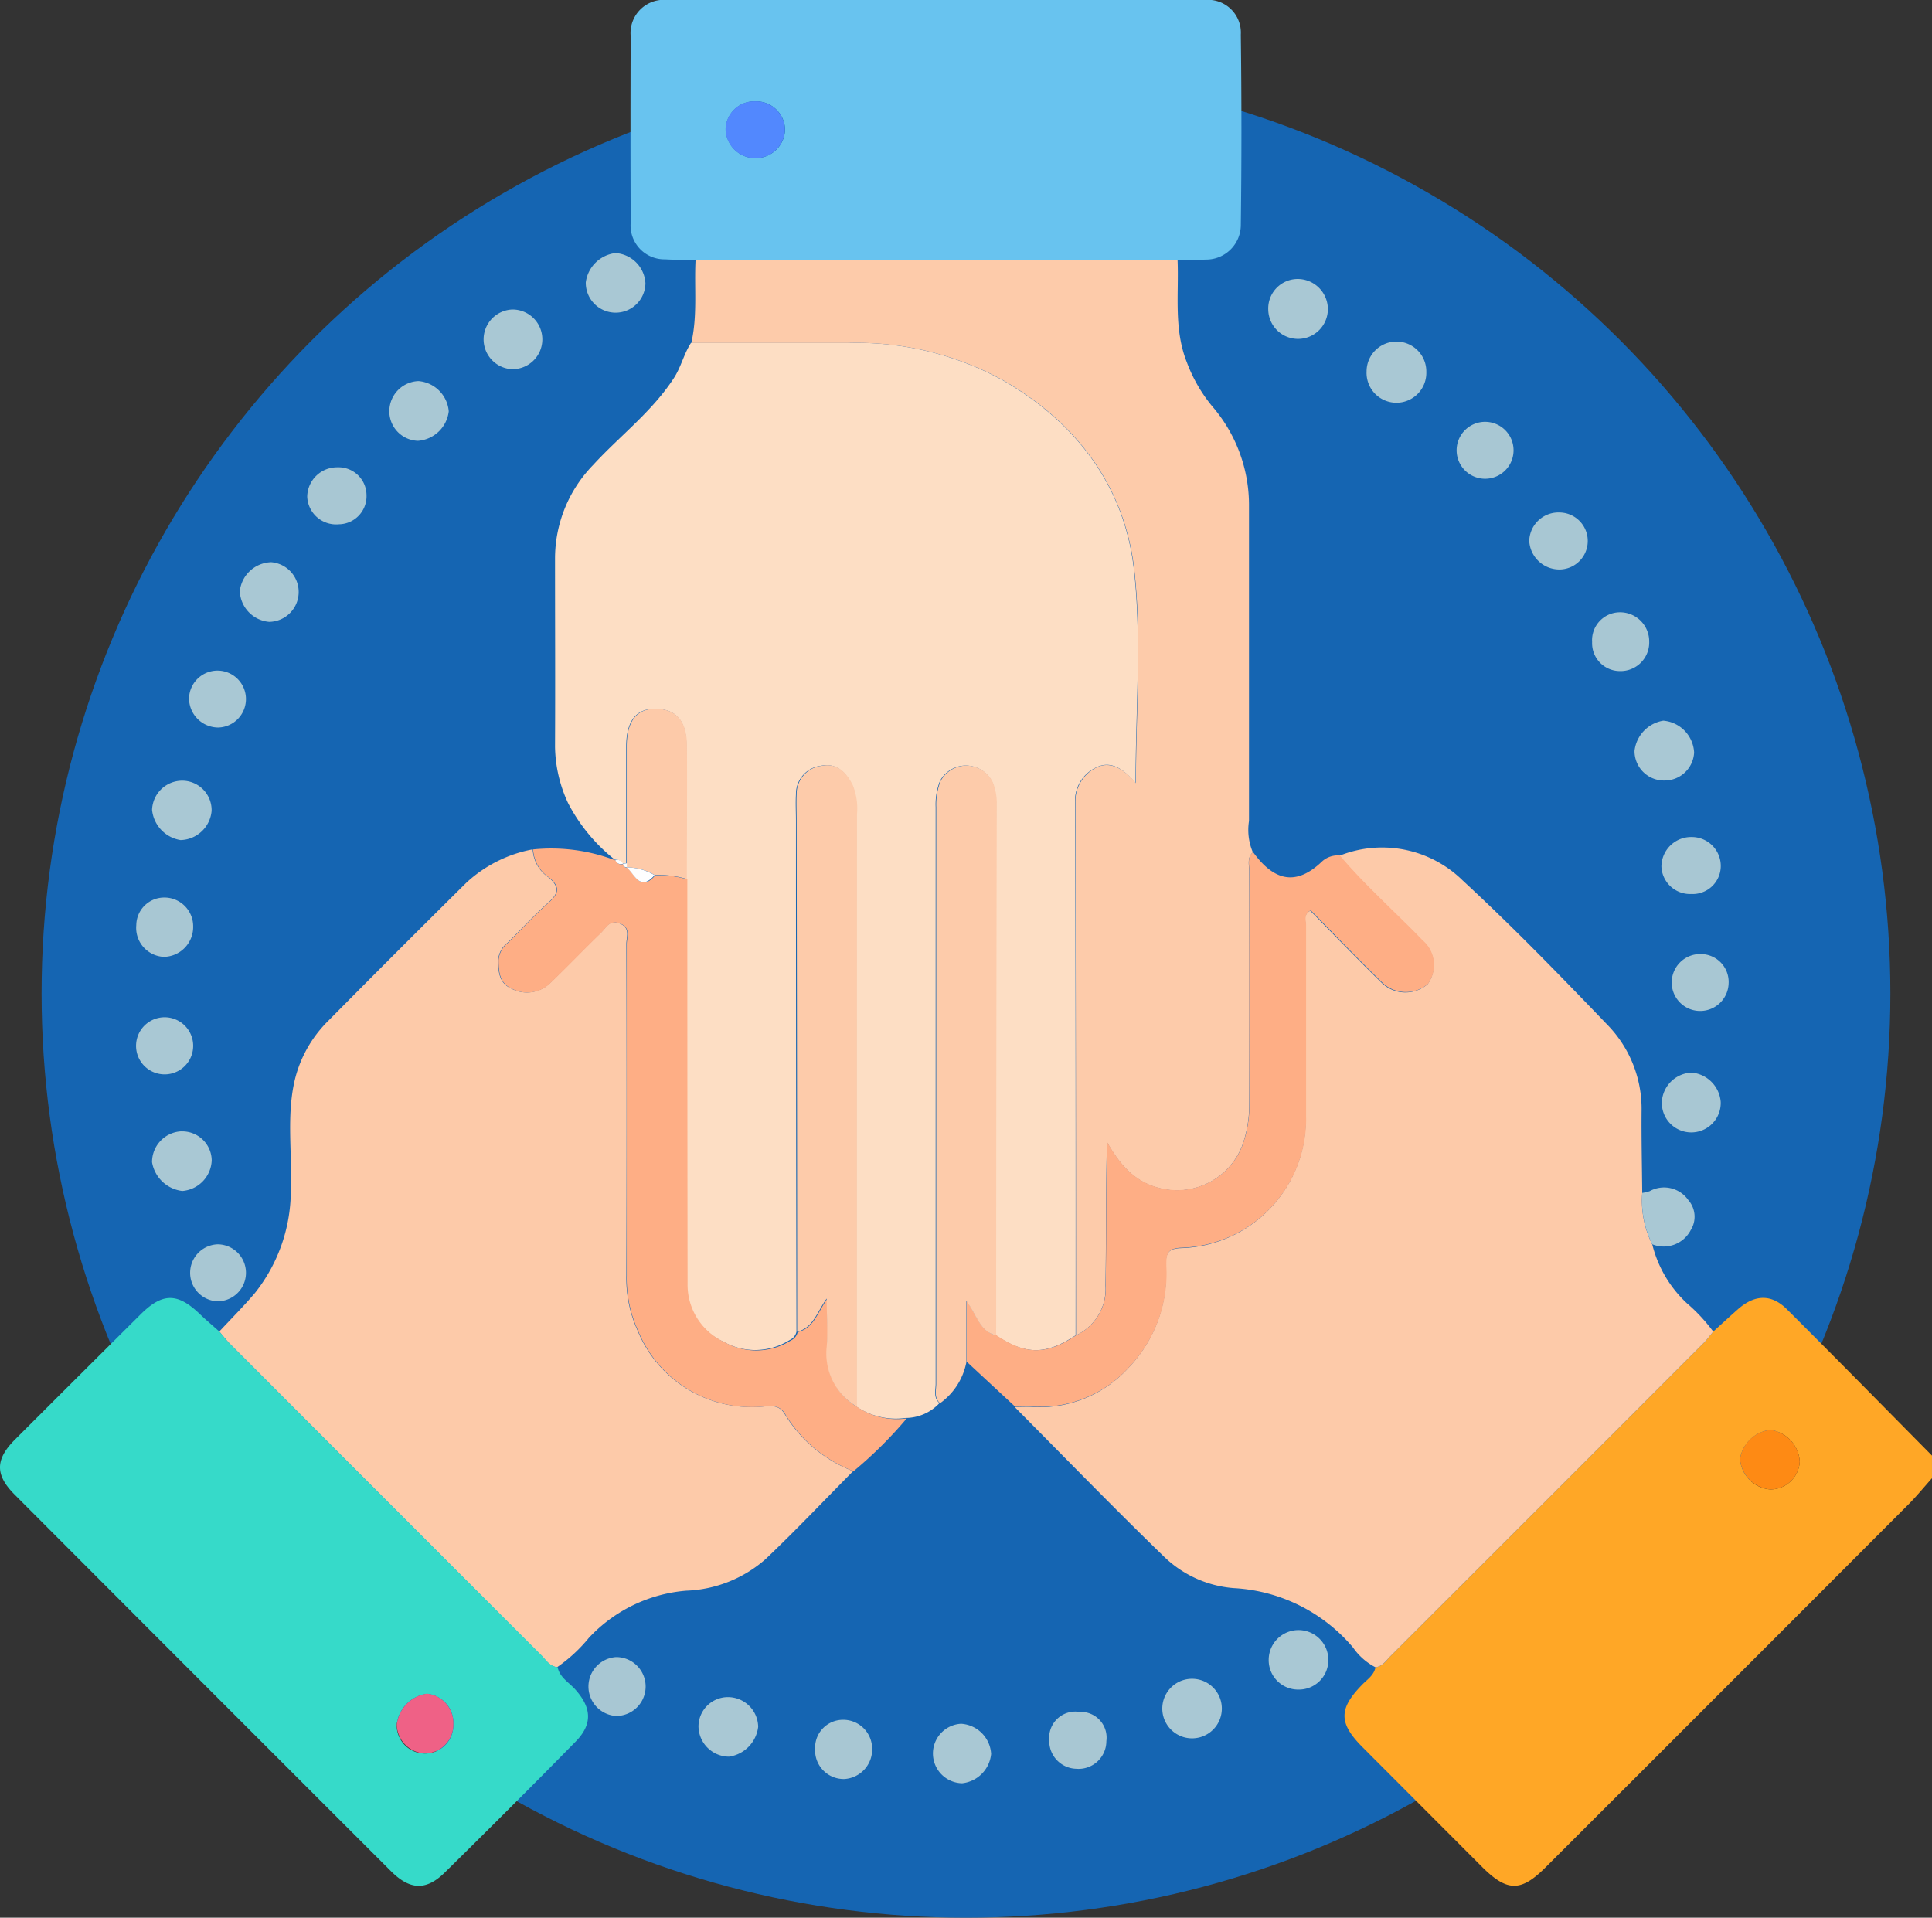 <svg xmlns="http://www.w3.org/2000/svg" width="157.487" height="156.33" viewBox="0 0 157.487 156.33">
  <rect x="0" y="0" width="157.487" height="156.33" fill="#333333" stroke="none"/>
  <g id="Grupo_94273" data-name="Grupo 94273" transform="translate(-469 -6615.8)">
    <circle id="Elipse_7650" data-name="Elipse 7650" cx="75.352" cy="75.352" r="75.352" transform="translate(472.39 6621.426)" fill="#1565b2"/>
    <path id="Trazado_185491" data-name="Trazado 185491" d="M299.609,267.66c.678-.616,1.343-1.232,2.033-1.84,1.359-1.183,2.694-1.232,3.95,0,3.975,3.959,7.9,7.962,11.847,11.95v1.844c-.608.682-1.191,1.392-1.836,2.053q-14.812,14.84-29.652,29.66c-2.012,2.016-3.129,2.012-5.162,0l-9.777-9.794c-1.942-1.951-1.942-3.117-.037-5.071.411-.431.977-.772,1.1-1.437.575-.057.854-.538,1.207-.887q12.783-12.767,25.546-25.546C299.113,268.3,299.351,267.972,299.609,267.66Zm7.051,10.582a2.77,2.77,0,0,0-2.406-2.566,2.848,2.848,0,0,0-2.464,2.365,2.685,2.685,0,0,0,2.464,2.488A2.4,2.4,0,0,0,306.66,278.242Z" transform="translate(309.047 6456.688)" fill="#ffa726"/>
    <path id="Trazado_185492" data-name="Trazado 185492" d="M117.749,117.5a14.245,14.245,0,0,1-3.86-4.657,11.259,11.259,0,0,1-1.059-4.583c.025-5.125,0-10.245,0-15.37a10.935,10.935,0,0,1,3.109-7.605c2.172-2.369,4.784-4.328,6.57-7.067.6-.92.821-1.979,1.4-2.874h12.73a24.761,24.761,0,0,1,12.779,3.088c5.971,3.474,9.855,8.656,10.607,15.448.624,5.638.127,11.4.127,17.345-.953-1.133-1.971-1.868-3.182-1.294a3,3,0,0,0-1.745,2.994q.057,21.657.041,43.314c-2.431,1.61-4.078,1.61-6.509,0q0-21.731.033-43.462a4.517,4.517,0,0,0-.329-1.643,2.387,2.387,0,0,0-4.267-.053,5.285,5.285,0,0,0-.337,2.1v46.993c0,.538-.2,1.142.312,1.589a3.806,3.806,0,0,1-2.76,1.211,5.778,5.778,0,0,1-4.02-.924V113.78a5.135,5.135,0,0,0-.345-2.406c-.513-1-1.232-1.815-2.521-1.569a2.308,2.308,0,0,0-2.053,2.324c-.041.719,0,1.437,0,2.152q0,20.832.041,41.659a.961.961,0,0,1-.554.682,5.285,5.285,0,0,1-5.4.14,5.134,5.134,0,0,1-3.018-4.776q-.025-16.475-.021-32.95c0-3.634.041-7.272.021-10.911,0-2.053-.94-3.01-2.69-2.957-1.462.041-2.213,1.072-2.217,3.055v9.531l-.333.029h0a.575.575,0,0,0-.624-.316Z" transform="translate(401.413 6568.416)" fill="#fddec4"/>
    <path id="Trazado_185493" data-name="Trazado 185493" d="M261.023,214.981c-.259.312-.5.645-.784.932q-12.767,12.783-25.546,25.546c-.353.349-.632.821-1.207.887a5,5,0,0,1-1.819-1.6,13.669,13.669,0,0,0-9.716-4.85,9.186,9.186,0,0,1-5.749-2.616c-4.106-3.979-8.09-8.09-12.122-12.147.513,0,1.027-.045,1.536,0A9.759,9.759,0,0,0,213.295,218a11.036,11.036,0,0,0,3.109-8.352c0-.842,0-1.413,1.17-1.466a10.48,10.48,0,0,0,10.221-10.812V181.843c0-.357-.23-.821.378-1.17,1.922,1.951,3.835,3.946,5.815,5.872a2.773,2.773,0,0,0,3.753.115,2.641,2.641,0,0,0-.448-3.548c-2.23-2.32-4.665-4.447-6.751-6.915a9.362,9.362,0,0,1,10.069,2.024c4.049,3.737,7.892,7.7,11.716,11.683a9.81,9.81,0,0,1,2.854,7.051c-.021,2.246.033,4.492.053,6.739a7.958,7.958,0,0,0,.821,4.193,9.753,9.753,0,0,0,2.809,4.776A14.121,14.121,0,0,1,261.023,214.981Z" transform="translate(347.633 6509.367)" fill="#fdcaa9"/>
    <path id="Trazado_185494" data-name="Trazado 185494" d="M46.19,215.176c.973-1.047,1.983-2.053,2.911-3.15a13.431,13.431,0,0,0,2.916-8.529c.115-2.907-.349-5.839.3-8.722a10.093,10.093,0,0,1,2.718-4.891q5.618-5.679,11.3-11.3a10.9,10.9,0,0,1,5.4-2.71,2.915,2.915,0,0,0,1.318,2.3c.932.821.747,1.339-.066,2.053-1.142,1.022-2.185,2.156-3.285,3.244a1.955,1.955,0,0,0-.784,1.425c0,.965.078,1.885,1.088,2.332a2.682,2.682,0,0,0,3.137-.46c1.4-1.343,2.743-2.755,4.147-4.106.411-.386.657-1.064,1.495-.76.953.345.579,1.1.583,1.688q.037,13.514,0,27.032a10.319,10.319,0,0,0,.908,4.46,10.02,10.02,0,0,0,9.822,6.238c.76,0,1.643-.353,2.2.616a11.235,11.235,0,0,0,5.556,4.624c-2.378,2.4-4.7,4.858-7.149,7.182a10.361,10.361,0,0,1-6.447,2.562,12.208,12.208,0,0,0-7.95,3.852,12.585,12.585,0,0,1-2.579,2.382c-.632-.057-.932-.587-1.318-.973Q59.753,228.9,47.085,216.211C46.761,215.891,46.486,215.521,46.19,215.176Z" transform="translate(440.688 6509.167)" fill="#fdcaa9"/>
    <path id="Trazado_185495" data-name="Trazado 185495" d="M171.24,146.539q0-21.657-.041-43.314a3.053,3.053,0,0,1,1.745-2.994c1.15-.53,2.23.16,3.182,1.294,0-5.942.5-11.707-.127-17.345-.756-6.771-4.636-11.974-10.611-15.448a24.78,24.78,0,0,0-12.779-3.088H139.88c.517-2.234.23-4.517.349-6.763h39.29c.115,2.792-.324,5.626.76,8.344a12.508,12.508,0,0,0,2.053,3.564,12.319,12.319,0,0,1,3.01,8.159v25.665a4.659,4.659,0,0,0,.316,2.554c-.505.452-.292,1.055-.3,1.593V127.8a9.715,9.715,0,0,1-.575,3.285,5.707,5.707,0,0,1-6.5,3.511c-2.217-.46-3.458-1.942-4.517-3.794-.107,3.917-.053,7.8-.127,11.65A4.168,4.168,0,0,1,171.24,146.539Z" transform="translate(385.47 6578.117)" fill="#fdcbaa"/>
    <path id="Trazado_185496" data-name="Trazado 185496" d="M172.389,28.449H133.1c-.821,0-1.643,0-2.464-.049a2.759,2.759,0,0,1-2.809-2.994q-.033-7.605,0-15.194a2.707,2.707,0,0,1,2.981-2.952H174.6a2.678,2.678,0,0,1,2.961,2.825q.1,7.753,0,15.518a2.827,2.827,0,0,1-2.874,2.817C173.925,28.457,173.157,28.437,172.389,28.449ZM137.932,15.522a2.332,2.332,0,0,0-2.361,2.267,2.427,2.427,0,0,0,2.488,2.365,2.4,2.4,0,0,0,2.353-2.324,2.357,2.357,0,0,0-2.48-2.308Z" transform="translate(392.584 6608.54)" fill="#68c3ef"/>
    <path id="Trazado_185497" data-name="Trazado 185497" d="M20.531,267.665c.3.345.571.715.9,1.035q12.668,12.685,25.361,25.357c.386.386.686.916,1.318.973.164.821.9,1.232,1.4,1.774,1.388,1.528,1.47,2.874.049,4.312Q44.27,306.5,38.907,311.772c-1.528,1.5-2.85,1.421-4.394-.123Q19.176,296.328,3.859,280.974c-1.614-1.614-1.6-2.874,0-4.484q5.1-5.1,10.233-10.2c1.8-1.8,3.026-1.8,4.846-.053C19.451,266.733,20,267.189,20.531,267.665Zm19.078,32a2.364,2.364,0,0,0-2.156-2.464,2.854,2.854,0,0,0-2.464,2.542,2.311,2.311,0,1,0,4.62-.078Z" transform="translate(466.346 6456.678)" fill="#36dac9"/>
    <path id="Trazado_185498" data-name="Trazado 185498" d="M130.564,226.418a11.182,11.182,0,0,1-5.556-4.624c-.538-.969-1.437-.62-2.2-.616a10.02,10.02,0,0,1-9.822-6.238,10.319,10.319,0,0,1-.908-4.46q0-13.518,0-27.032c0-.587.37-1.343-.583-1.688-.821-.3-1.1.374-1.495.76-1.4,1.351-2.743,2.764-4.147,4.106a2.676,2.676,0,0,1-3.137.46c-1.01-.448-1.084-1.367-1.088-2.332a1.973,1.973,0,0,1,.784-1.425c1.088-1.088,2.131-2.222,3.285-3.244.821-.731,1-1.269.066-2.053a2.915,2.915,0,0,1-1.318-2.3,14.612,14.612,0,0,1,6.726.9V176.6a.468.468,0,0,0,.624.316h0c0,.214.136.287.32.308h0c.661.558,1.08,2,2.279.628a7.956,7.956,0,0,1,2.62.32q0,16.479.021,32.95a5.134,5.134,0,0,0,3.018,4.776,5.285,5.285,0,0,0,5.4-.14.961.961,0,0,0,.554-.682c1.314-.3,1.614-1.6,2.41-2.7,0,1.486.082,2.714,0,3.926a5.082,5.082,0,0,0,2.464,4.887,5.778,5.778,0,0,0,4.02.924A34.281,34.281,0,0,1,130.564,226.418Z" transform="translate(408.013 6509.313)" fill="#feae85"/>
    <path id="Trazado_185499" data-name="Trazado 185499" d="M203.461,215.813a4.191,4.191,0,0,0,2.415-4.106c.074-3.864.021-7.732.127-11.65,1.051,1.852,2.291,3.334,4.517,3.794a5.707,5.707,0,0,0,6.5-3.511,9.715,9.715,0,0,0,.575-3.285q-.037-9.523,0-19.041c0-.538-.209-1.142.3-1.593,1.643,2.267,3.441,2.874,5.659.727a1.942,1.942,0,0,1,1.408-.456c2.086,2.464,4.517,4.6,6.751,6.915a2.641,2.641,0,0,1,.448,3.548,2.773,2.773,0,0,1-3.753-.115c-1.979-1.926-3.893-3.922-5.815-5.872-.608.357-.374.821-.378,1.17v15.522a10.478,10.478,0,0,1-10.221,10.812c-1.162.053-1.17.624-1.17,1.466a11.051,11.051,0,0,1-3.109,8.352,9.772,9.772,0,0,1-7.679,3.137c-.509-.029-1.022,0-1.536,0l-3.95-3.667v-4.952c.875,1.187,1.092,2.513,2.427,2.8C199.383,217.422,201.03,217.422,203.461,215.813Z" transform="translate(353.25 6508.843)" fill="#feae85"/>
    <path id="Trazado_185500" data-name="Trazado 185500" d="M193.337,205.68c-1.335-.292-1.552-1.618-2.427-2.8v4.981a5.365,5.365,0,0,1-2.144,3.351c-.513-.448-.312-1.051-.312-1.589V162.625a5.285,5.285,0,0,1,.337-2.1,2.387,2.387,0,0,1,4.267.053,4.517,4.517,0,0,1,.329,1.643Q193.341,183.949,193.337,205.68Z" transform="translate(356.865 6518.976)" fill="#fdcbaa"/>
    <path id="Trazado_185501" data-name="Trazado 185501" d="M123.8,59.968a2.431,2.431,0,1,1-4.862-.082,2.772,2.772,0,0,1,2.415-2.386A2.608,2.608,0,0,1,123.8,59.968Z" transform="translate(397.812 6578.93)" fill="#a9c8d4"/>
    <path id="Trazado_185502" data-name="Trazado 185502" d="M278.8,77.538a2.437,2.437,0,1,1-4.87-.033,2.435,2.435,0,1,1,4.87,0Z" transform="translate(306.467 6568.575)" fill="#a9c8d4"/>
    <path id="Trazado_185503" data-name="Trazado 185503" d="M141.309,346.634a2.4,2.4,0,0,1,2.4-2.464,2.464,2.464,0,0,1,2.464,2.423,2.793,2.793,0,0,1-2.374,2.431,2.5,2.5,0,0,1-2.488-2.39Z" transform="translate(384.629 6409.978)" fill="#a9c8d4"/>
    <path id="Trazado_185504" data-name="Trazado 185504" d="M35.208,231.858a2.4,2.4,0,0,1,2.488,2.357,2.6,2.6,0,0,1-2.4,2.5,2.835,2.835,0,0,1-2.464-2.349,2.509,2.509,0,0,1,2.378-2.513Z" transform="translate(448.562 6476.171)" fill="#a9c8d4"/>
    <path id="Trazado_185505" data-name="Trazado 185505" d="M35.332,162.24a2.406,2.406,0,0,1,2.361,2.464,2.607,2.607,0,0,1-2.53,2.378,2.77,2.77,0,0,1-2.324-2.464A2.464,2.464,0,0,1,35.332,162.24Z" transform="translate(448.557 6517.201)" fill="#a9c8d4"/>
    <path id="Trazado_185506" data-name="Trazado 185506" d="M254.408,65.128a2.406,2.406,0,0,1,2.345-2.488A2.464,2.464,0,0,1,259.266,65a2.43,2.43,0,1,1-4.858.123Z" transform="translate(317.973 6575.902)" fill="#a9c8d4"/>
    <path id="Trazado_185507" data-name="Trazado 185507" d="M82.272,87.779a2.406,2.406,0,0,1-2.332-2.369,2.464,2.464,0,0,1,2.378-2.5,2.694,2.694,0,0,1,2.464,2.464A2.727,2.727,0,0,1,82.272,87.779Z" transform="translate(420.797 6563.956)" fill="#a9c8d4"/>
    <path id="Trazado_185508" data-name="Trazado 185508" d="M329.559,155.206a2.4,2.4,0,0,1-2.439-2.415,2.818,2.818,0,0,1,2.345-2.464,2.742,2.742,0,0,1,2.513,2.6A2.406,2.406,0,0,1,329.559,155.206Z" transform="translate(275.118 6524.222)" fill="#a9c8d4"/>
    <path id="Trazado_185509" data-name="Trazado 185509" d="M256.885,335.726a2.4,2.4,0,0,1-2.386-2.464,2.431,2.431,0,0,1,4.862.09,2.4,2.4,0,0,1-2.476,2.373Z" transform="translate(317.919 6417.807)" fill="#a9c8d4"/>
    <path id="Trazado_185510" data-name="Trazado 185510" d="M235.79,345.384a2.427,2.427,0,0,1,.033-4.854,2.427,2.427,0,1,1-.033,4.854Z" transform="translate(330.365 6412.124)" fill="#a9c8d4"/>
    <path id="Trazado_185511" data-name="Trazado 185511" d="M192.594,351.92a2.659,2.659,0,0,1-2.365,2.39,2.427,2.427,0,0,1-.082-4.85A2.612,2.612,0,0,1,192.594,351.92Z" transform="translate(357.198 6406.86)" fill="#a9c8d4"/>
    <path id="Trazado_185512" data-name="Trazado 185512" d="M100.914,73.562a2.435,2.435,0,0,1,.094-4.862,2.432,2.432,0,1,1-.094,4.862Z" transform="translate(409.764 6572.33)" fill="#a9c8d4"/>
    <path id="Trazado_185513" data-name="Trazado 185513" d="M52.65,123.732a2.612,2.612,0,0,1-2.39-2.509,2.649,2.649,0,0,1,2.558-2.353,2.435,2.435,0,0,1-.168,4.862Z" transform="translate(438.289 6542.761)" fill="#a9c8d4"/>
    <path id="Trazado_185514" data-name="Trazado 185514" d="M40.18,142.624a2.32,2.32,0,1,1,2.39,2.4,2.386,2.386,0,0,1-2.39-2.4Z" transform="translate(444.23 6530.083)" fill="#a9c8d4"/>
    <path id="Trazado_185515" data-name="Trazado 185515" d="M339.142,199.047a2.32,2.32,0,1,1-2.23-2.39A2.274,2.274,0,0,1,339.142,199.047Z" transform="translate(270.767 6496.917)" fill="#a8c7d3"/>
    <path id="Trazado_185516" data-name="Trazado 185516" d="M29.67,211.086a2.328,2.328,0,1,1,1.116,2.17,2.32,2.32,0,0,1-1.116-2.17Z" transform="translate(450.428 6489.79)" fill="#a9c8d4"/>
    <path id="Trazado_185517" data-name="Trazado 185517" d="M334.866,178.074a2.332,2.332,0,0,1-2.406-2.246,2.423,2.423,0,0,1,2.464-2.4,2.361,2.361,0,0,1,2.373,2.439,2.291,2.291,0,0,1-2.431,2.205Z" transform="translate(271.971 6510.606)" fill="#a8c7d3"/>
    <path id="Trazado_185518" data-name="Trazado 185518" d="M337.347,222.57a2.4,2.4,0,1,1-4.792-.086,2.53,2.53,0,0,1,2.435-2.3,2.608,2.608,0,0,1,2.357,2.39Z" transform="translate(271.917 6483.053)" fill="#a8c7d3"/>
    <path id="Trazado_185519" data-name="Trazado 185519" d="M308.762,109a2.324,2.324,0,0,1,0,4.644,2.464,2.464,0,0,1-2.542-2.332A2.388,2.388,0,0,1,308.762,109Z" transform="translate(287.436 6548.578)" fill="#a8c7d3"/>
    <path id="Trazado_185520" data-name="Trazado 185520" d="M68.473,102.29a2.287,2.287,0,0,1-2.246,2.382,2.36,2.36,0,0,1-2.587-2.246,2.435,2.435,0,0,1,2.464-2.4,2.283,2.283,0,0,1,2.369,2.263Z" transform="translate(430.403 6553.867)" fill="#a8c7d3"/>
    <path id="Trazado_185521" data-name="Trazado 185521" d="M318.7,131.24a2.275,2.275,0,0,1,2.189-2.423,2.373,2.373,0,0,1,2.464,2.39,2.332,2.332,0,0,1-2.39,2.4,2.271,2.271,0,0,1-2.263-2.369Z" transform="translate(280.082 6536.899)" fill="#a8c7d3"/>
    <path id="Trazado_185522" data-name="Trazado 185522" d="M34.344,187.808a2.431,2.431,0,0,1-2.394,2.464,2.364,2.364,0,0,1-2.242-2.587,2.275,2.275,0,0,1,2.213-2.246,2.345,2.345,0,0,1,2.423,2.369Z" transform="translate(450.402 6503.529)" fill="#a8c7d3"/>
    <path id="Trazado_185523" data-name="Trazado 185523" d="M164.457,351.039a2.275,2.275,0,0,1,2.25-2.369,2.353,2.353,0,0,1,2.394,2.254,2.41,2.41,0,0,1-2.275,2.575A2.338,2.338,0,0,1,164.457,351.039Z" transform="translate(370.987 6407.327)" fill="#a8c7d3"/>
    <path id="Trazado_185524" data-name="Trazado 185524" d="M121.74,341.026a2.405,2.405,0,0,1,.021-4.8,2.4,2.4,0,1,1,0,4.8Z" transform="translate(397.468 6414.658)" fill="#a8c7d3"/>
    <path id="Trazado_185525" data-name="Trazado 185525" d="M42.645,254.28a2.322,2.322,0,1,1-.037,4.644,2.324,2.324,0,0,1,.037-4.644Z" transform="translate(444.101 6462.956)" fill="#a8c7d3"/>
    <path id="Trazado_185526" data-name="Trazado 185526" d="M294.137,91a2.32,2.32,0,0,1-.07,4.64,2.32,2.32,0,1,1,.07-4.64Z" transform="translate(295.955 6559.187)" fill="#a8c7d3"/>
    <path id="Trazado_185527" data-name="Trazado 185527" d="M213.212,351.737a2.267,2.267,0,0,1-2.275-2.357A2.131,2.131,0,0,1,213.4,347.1a2.1,2.1,0,0,1,2.193,2.378,2.267,2.267,0,0,1-2.382,2.263Z" transform="translate(343.593 6408.254)" fill="#a8c7d3"/>
    <path id="Trazado_185528" data-name="Trazado 185528" d="M329.446,247.653a7.959,7.959,0,0,1-.821-4.193,3.494,3.494,0,0,0,.6-.14,2.416,2.416,0,0,1,3.15.723,2.053,2.053,0,0,1,.205,2.439A2.483,2.483,0,0,1,329.446,247.653Z" transform="translate(274.246 6469.583)" fill="#a9c8d4"/>
    <path id="Trazado_185529" data-name="Trazado 185529" d="M352.93,293.686a2.4,2.4,0,0,1-2.406,2.287,2.706,2.706,0,0,1-2.464-2.488,2.806,2.806,0,0,1,2.464-2.365A2.77,2.77,0,0,1,352.93,293.686Z" transform="translate(262.778 6441.244)" fill="#fe8a14"/>
    <path id="Trazado_185530" data-name="Trazado 185530" d="M165.684,211.462a5.009,5.009,0,0,1-2.464-4.887c.1-1.211,0-2.439,0-3.926-.8,1.1-1.1,2.4-2.41,2.7q0-20.823-.041-41.659c0-.715-.033-1.433,0-2.152a2.308,2.308,0,0,1,2.053-2.324c1.289-.246,2.008.567,2.521,1.569a5.128,5.128,0,0,1,.345,2.406Q165.68,187.324,165.684,211.462Z" transform="translate(373.168 6519.009)" fill="#fdcbaa"/>
    <path id="Trazado_185531" data-name="Trazado 185531" d="M131.969,161.848a7.957,7.957,0,0,0-2.62-.32,4.583,4.583,0,0,0-2.279-.628h0v-9.868c0-1.983.756-3.014,2.217-3.055,1.749-.053,2.677.92,2.69,2.957C132,154.576,131.969,158.214,131.969,161.848Z" transform="translate(393.02 6525.608)" fill="#fdcaa9"/>
    <path id="Trazado_185532" data-name="Trazado 185532" d="M125.424,178.262a.468.468,0,0,1-.624-.316A.575.575,0,0,1,125.424,178.262Z" transform="translate(394.358 6507.95)" fill="#fefefe"/>
    <path id="Trazado_185533" data-name="Trazado 185533" d="M126.64,178.64v.337c-.185-.021-.32-.094-.32-.308Z" transform="translate(393.462 6507.535)" fill="#fefefe"/>
    <path id="Trazado_185534" data-name="Trazado 185534" d="M149.048,27.376a2.357,2.357,0,0,1,2.464,2.308,2.4,2.4,0,0,1-2.353,2.324,2.427,2.427,0,0,1-2.488-2.365,2.332,2.332,0,0,1,2.378-2.267Z" transform="translate(381.469 6596.686)" fill="#5288fe"/>
    <path id="Trazado_185535" data-name="Trazado 185535" d="M86.026,345.96a2.348,2.348,0,0,1-2.242,2.394,2.4,2.4,0,0,1-2.373-2.332,2.9,2.9,0,0,1,2.464-2.542A2.41,2.41,0,0,1,86.026,345.96Z" transform="translate(419.93 6410.385)" fill="#ef6186"/>
    <path id="Trazado_185536" data-name="Trazado 185536" d="M127.05,179.45a4.583,4.583,0,0,1,2.279.636C128.13,181.454,127.711,180.008,127.05,179.45Z" transform="translate(393.032 6507.058)" fill="#fefefe"/>
  </g>
</svg>
